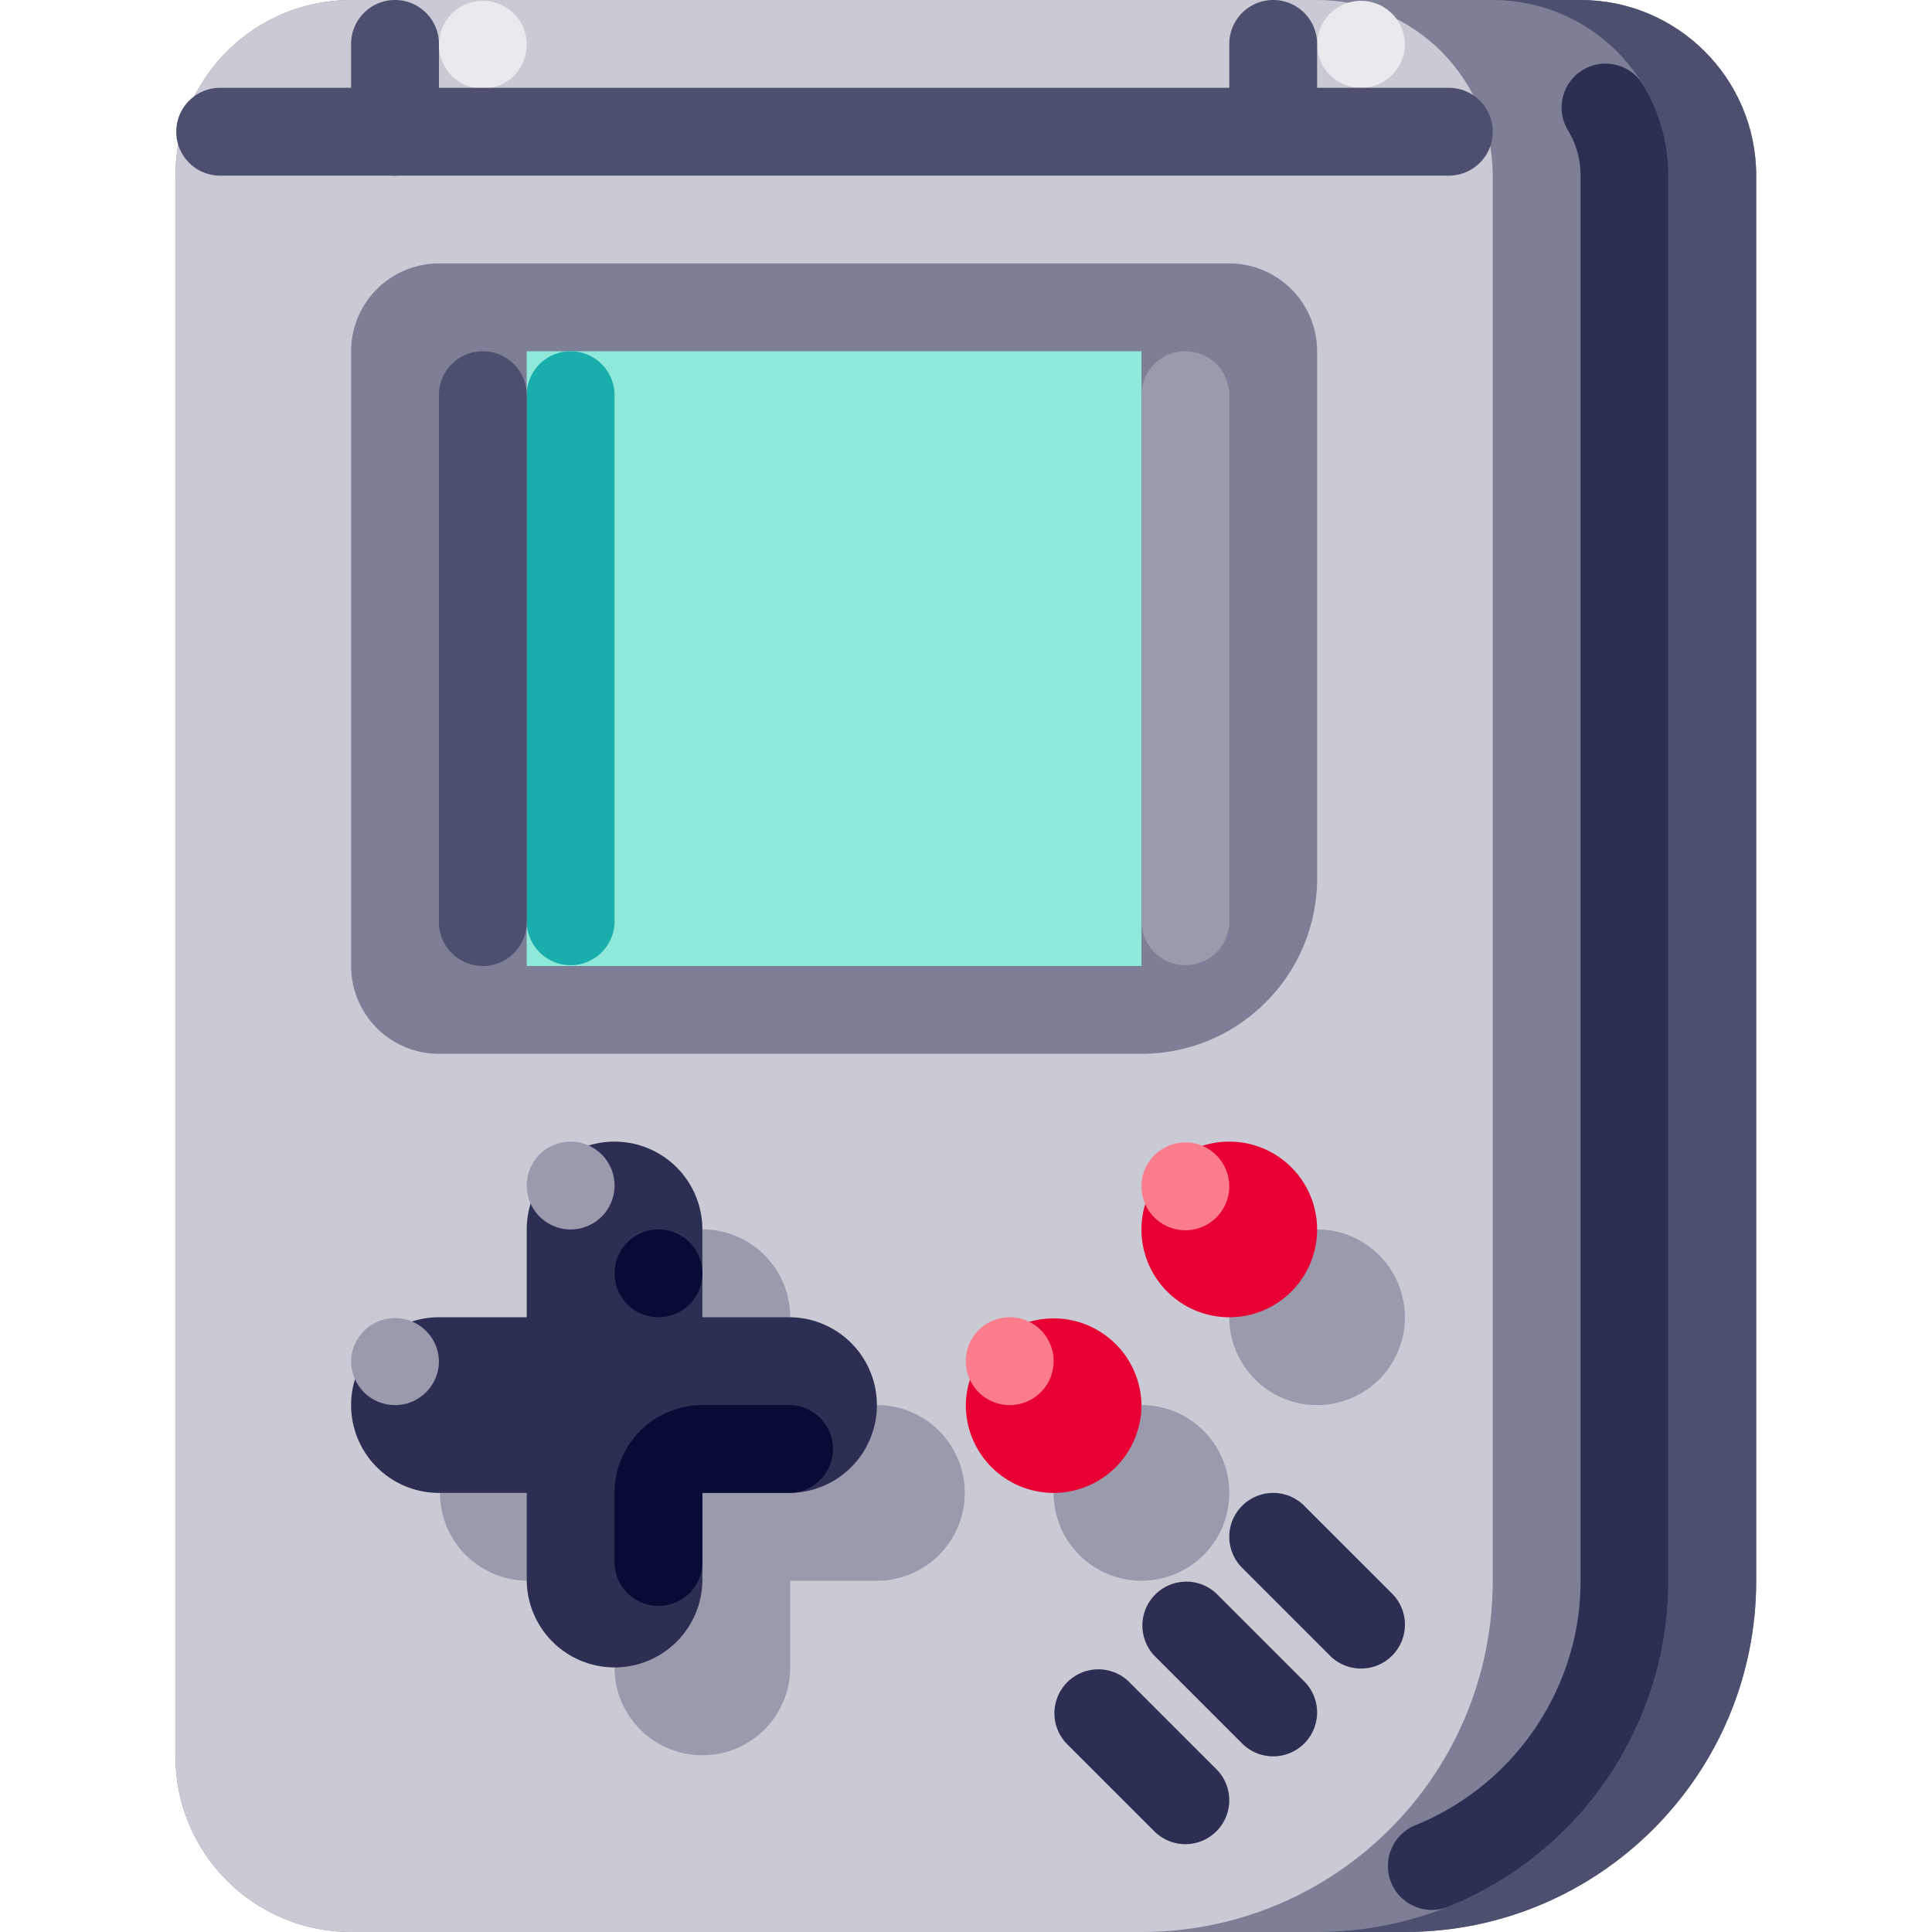 <?xml version="1.0" standalone="no"?><!DOCTYPE svg PUBLIC "-//W3C//DTD SVG 1.1//EN" "http://www.w3.org/Graphics/SVG/1.1/DTD/svg11.dtd"><svg t="1672408466266" class="icon" viewBox="0 0 1024 1024" version="1.1" xmlns="http://www.w3.org/2000/svg" p-id="10527" xmlns:xlink="http://www.w3.org/1999/xlink" width="200" height="200"><path d="M186.096 0h651.632c51.416 0 93.096 41.68 93.096 93.096v744.72c0 102.824-83.36 186.184-186.192 186.184H186.096C134.68 1024 93 982.32 93 930.904V93.096C93 41.68 134.68 0 186.096 0z" fill="#7C7F95" p-id="10528"></path><path d="M837.728 0h-46.552c51.416 0 93.096 41.68 93.096 93.088v744.736c0 102.816-83.36 186.176-186.184 186.176h46.544c102.832 0 186.192-83.36 186.192-186.176V93.096C930.824 41.68 889.144 0 837.728 0z" fill="#4C4F6E" p-id="10529"></path><path d="M186.096 0h512c51.4 0 93.08 41.68 93.08 93.096v744.72C791.176 940.64 707.84 1024 605 1024H186.096C134.68 1024 93 982.32 93 930.904V93.096C93 41.68 134.68 0 186.096 0z" fill="#CACAD4" p-id="10530"></path><path d="M279.176 23.28a23.272 23.272 0 1 1-46.536 0 23.272 23.272 0 0 1 46.536 0zM744.64 23.28a23.272 23.272 0 1 1-46.544 0 23.272 23.272 0 0 1 46.536 0z" fill="#EAEAEE" p-id="10531"></path><path d="M465.36 744.72h-46.536v-46.544a46.544 46.544 0 0 0-93.096-0.024v46.576h-46.552a46.552 46.552 0 0 0-0.024 93.096h46.576v46.544a46.552 46.552 0 0 0 93.096 0.032V837.824h46.544a46.552 46.552 0 0 0 0.032-93.096h-0.032zM651.544 791.28a46.552 46.552 0 1 1-93.104-0.016 46.552 46.552 0 0 1 93.104 0.008zM744.64 698.176a46.544 46.544 0 1 1-93.096 0 46.544 46.544 0 0 1 93.088 0z" fill="#999AAC" p-id="10532"></path><path d="M232.64 139.632h418.904a46.552 46.552 0 0 1 46.552 46.544v279.28c0 51.408-41.68 93.088-93.096 93.088H232.632A46.544 46.544 0 0 1 186.096 512V186.176a46.544 46.544 0 0 1 46.536-46.544z" fill="#7C7F95" p-id="10533"></path><path d="M279.176 186.176h325.824V512H279.176z" fill="#8FE9DB" p-id="10534"></path><path d="M302.456 186.176a23.28 23.28 0 0 1 23.272 23.28V488.72a23.28 23.28 0 0 1-46.552 0V209.44a23.28 23.28 0 0 1 23.28-23.272z" fill="#18AEAC" p-id="10535"></path><path d="M255.904 186.176a23.272 23.272 0 0 1 23.28 23.28V488.72a23.272 23.272 0 1 1-46.552 0V209.44a23.28 23.28 0 0 1 23.28-23.272z" fill="#4C4F6E" p-id="10536"></path><path d="M628.272 186.176a23.28 23.28 0 0 1 23.28 23.28V488.72a23.28 23.28 0 0 1-46.552 0V209.44a23.28 23.28 0 0 1 23.28-23.272z" fill="#999AAC" p-id="10537"></path><path d="M418.824 698.176h-46.552v-46.544a46.544 46.544 0 0 0-93.096 0v46.544H232.64a46.544 46.544 0 0 0 0 93.096h46.544v46.552a46.552 46.552 0 0 0 93.096 0v-46.552h46.552a46.552 46.552 0 0 0 0-93.096z" fill="#2C2F53" p-id="10538"></path><path d="M418.824 744.72h-46.552a46.544 46.544 0 0 0-46.544 46.56v37.224a23.28 23.28 0 0 0 46.544 0.048v-37.28h46.552a23.28 23.28 0 0 0 0-46.544z" fill="#080B36" p-id="10539"></path><path d="M116.272 46.544h651.632a23.272 23.272 0 1 1 0 46.552H116.272a23.28 23.28 0 0 1 0-46.552z" fill="#4C4F6E" p-id="10540"></path><path d="M209.36 0a23.272 23.272 0 0 1 23.28 23.28v46.544a23.272 23.272 0 1 1-46.544 0V23.272A23.272 23.272 0 0 1 209.36 0zM674.824 0a23.28 23.28 0 0 1 23.272 23.28v46.544a23.28 23.28 0 0 1-46.552 0V23.272A23.28 23.28 0 0 1 674.824 0z" fill="#4C4F6E" p-id="10541"></path><path d="M698.096 651.632a46.544 46.544 0 1 1-93.096 0 46.544 46.544 0 0 1 93.096 0zM605 744.72a46.544 46.544 0 1 1-93.096 0 46.552 46.552 0 0 1 93.096 0z" fill="#E80035" p-id="10542"></path><path d="M558.456 721.456a23.28 23.28 0 1 1-46.56-0.008 23.28 23.28 0 0 1 46.56 0zM651.544 628.36a23.272 23.272 0 1 1-46.536 0 23.272 23.272 0 0 1 46.536 0z" fill="#FB7C8A" p-id="10543"></path><path d="M628.272 977.456a23.184 23.184 0 0 1-16.448-6.824l-46.552-46.536a23.28 23.28 0 0 1 32.904-32.92l46.552 46.552a23.28 23.28 0 0 1-16.456 39.728zM674.824 930.904a23.208 23.208 0 0 1-16.456-6.808l-46.544-46.552a23.28 23.28 0 0 1 32.904-32.912l46.544 46.544a23.272 23.272 0 0 1-16.448 39.728zM721.36 884.368a23.256 23.256 0 0 1-16.456-6.824l-46.536-46.544a23.256 23.256 0 0 1 0-32.904 23.256 23.256 0 0 1 32.904 0l46.552 46.536a23.272 23.272 0 0 1-16.456 39.736z" fill="#2C2F53" p-id="10544"></path><path d="M850.936 33.72a23.28 23.28 0 0 0-19.88 35.336c4.376 7.248 6.688 15.56 6.672 24.032v744.736c0 8.312-0.728 16.616-2.192 24.8l-0.144 0.944c-0.08 0.32-0.144 0.624-0.208 0.944A140.8 140.8 0 0 1 749.76 967.6a23.28 23.28 0 0 0 17.12 43.28l0.112-0.04a186.496 186.496 0 0 0 113.888-137.488c0.088-0.424 0.16-0.848 0.216-1.264a16.88 16.88 0 0 0 0.256-1.248c0.36-2.008 0.688-4.024 0.984-6.056v-0.016l0.032-0.24v-0.016l0.04-0.24v-0.032l0.032-0.208V864l0.048-0.272 0.016-0.208 0.016-0.056 0.024-0.2 0.008-0.08 0.024-0.136 0.016-0.12 0.016-0.128 0.016-0.104 0.04-0.272 0.016-0.128 0.016-0.144 0.016-0.096 0.024-0.192v-0.08l0.032-0.184v-0.08l0.032-0.128v-0.056l0.032-0.224v-0.04l0.032-0.256v-0.024l0.088-0.72 0.008-0.008 0.032-0.28c0.36-3.072 0.648-6.16 0.848-9.272l0.048-0.728 0.008-0.024 0.016-0.272v-0.016l0.016-0.28v-0.024a7.944 7.944 0 0 0 0.032-0.424v-0.04l0.016-0.24v-0.048l0.016-0.24v-0.048l0.024-0.416v-0.08l0.016-0.192v-0.088c0-0.072 0-0.12 0.016-0.184v-0.216l0.016-0.16v-0.2l0.016-0.192v-0.08l0.016-0.192v-0.216l0.016-0.16v-0.24l0.016-0.144v-0.256l0.016-0.136V844.696l0.016-0.096V844.192l0.008-0.12 0.008-0.152v-0.08l0.008-0.192v-0.08l0.008-0.2v-0.072l0.008-0.16v-0.088l0.008-0.184v-0.28l0.008-0.064v-0.208l0.008-0.056v-0.248l0.008-0.2v-0.056l0.008-0.216v-0.28l0.008-0.048v-0.24l0.008-0.216v-0.32l0.008-0.224v-0.56l0.008-0.216v-0.056-0.256-0.256l0.008-0.232V91.816l-0.016-0.136V91.008l-0.016-0.176V90.4l-0.016-0.184v-0.24l-0.016-0.144v-0.272l-0.016-0.136v-0.256l-0.016-0.16V88.768l-0.016-0.184v-0.184l-0.008-0.056-0.008-0.152v-0.032l-0.008-0.184v-0.048l-0.008-0.136-0.008-0.056-0.008-0.16v-0.048l-0.008-0.16-0.008-0.056-0.008-0.136v-0.04l-0.016-0.184v-0.048l-0.008-0.128-0.008-0.08-0.008-0.12-0.008-0.056-0.008-0.168-0.008-0.056-0.008-0.128v-0.064l-0.016-0.16v-0.016l-0.016-0.176-0.008-0.064v-0.184l-0.024-0.176v-0.04l-0.016-0.136v-0.064l-0.016-0.128v-0.056l-0.024-0.168v-0.056l-0.016-0.136v-0.056l-0.016-0.144v-0.04l-0.024-0.168v-0.064l-0.016-0.128v-0.056l-0.016-0.168-0.008-0.04-0.008-0.152-0.008-0.048-0.024-0.192-0.016-0.168-0.008-0.048-0.008-0.136-0.008-0.064-0.016-0.136-0.008-0.04-0.016-0.176-0.008-0.048-0.024-0.192-0.024-0.16v-0.048l-0.016-0.144v-0.064l-0.024-0.112v-0.064l-0.032-0.176v-0.048l-0.024-0.128v-0.064l-0.024-0.128v-0.048l-0.016-0.16-0.008-0.08-0.016-0.104-0.008-0.072-0.024-0.136-0.008-0.08-0.016-0.128-0.016-0.072-0.016-0.104-0.008-0.08-0.032-0.216-0.024-0.184-0.024-0.128v-0.056l-0.032-0.16v-0.064l-0.024-0.112v-0.08l-0.032-0.144v-0.024l-0.032-0.16v-0.072l-0.024-0.112-0.008-0.064-0.024-0.168-0.008-0.048-0.024-0.128-0.008-0.064-0.024-0.128-0.008-0.056-0.032-0.16-0.008-0.056-0.016-0.128-0.016-0.064-0.024-0.128v-0.04l-0.032-0.168-0.016-0.064-0.016-0.112-0.016-0.072-0.024-0.16V76.72l-0.024-0.144-0.016-0.064-0.024-0.12-0.008-0.048-0.032-0.176-0.008-0.048-0.024-0.128-0.016-0.056-0.024-0.128-0.008-0.048-0.032-0.16v-0.064l-0.032-0.12-0.016-0.064-0.032-0.16v-0.024l-0.032-0.16-0.016-0.056-0.016-0.12-0.008-0.056-0.04-0.176-0.008-0.04-0.024-0.128-0.016-0.056-0.024-0.144-0.008-0.032-0.04-0.176v-0.04l-0.032-0.136-0.016-0.048-0.032-0.152-0.04-0.192-0.016-0.056-0.016-0.136-0.016-0.04-0.032-0.168-0.016-0.04-0.024-0.136-0.016-0.056-0.032-0.136-0.008-0.04-0.04-0.168v-0.048l-0.056-0.192-0.032-0.144V72.08l-0.048-0.176v-0.056l-0.032-0.128-0.016-0.048-0.04-0.168-0.008-0.016-0.032-0.16-0.016-0.048-0.032-0.128-0.008-0.048-0.048-0.176v-0.032l-0.04-0.136-0.016-0.056-0.032-0.144v-0.032l-0.048-0.168-0.008-0.04-0.032-0.144-0.016-0.032a5.76 5.76 0 0 1-0.088-0.352l-0.016-0.04-0.04-0.152v-0.024l-0.048-0.176v-0.024l-0.048-0.152-0.016-0.048-0.032-0.16-0.008-0.008-0.048-0.176-0.008-0.032-0.04-0.152-0.008-0.032-0.104-0.352v-0.04l-0.048-0.144v-0.024l-0.048-0.184h-0.008l-0.048-0.176-0.008-0.032-0.048-0.16v-0.008l-0.056-0.192-0.056-0.176v-0.024c-0.04-0.12-0.08-0.24-0.104-0.36l-0.008-0.016-0.048-0.176h-0.008c-0.04-0.128-0.08-0.24-0.112-0.376V66.16c-0.064-0.184-0.12-0.36-0.168-0.552l-0.184-0.56-0.12-0.368v-0.016l-0.176-0.544v-0.008a92.504 92.504 0 0 0-8.8-19.168 23.264 23.264 0 0 0-19.936-11.224z" fill="#2C2F53" p-id="10545"></path><path d="M372.272 674.904a23.272 23.272 0 1 1-46.544 0 23.272 23.272 0 0 1 46.544 0z" fill="#080B36" p-id="10546"></path><path d="M325.728 628.36a23.272 23.272 0 1 1-46.544 0 23.272 23.272 0 0 1 46.544 0zM232.64 721.456a23.272 23.272 0 1 1-46.544 0 23.272 23.272 0 0 1 46.536 0z" fill="#999AAC" p-id="10547"></path></svg>